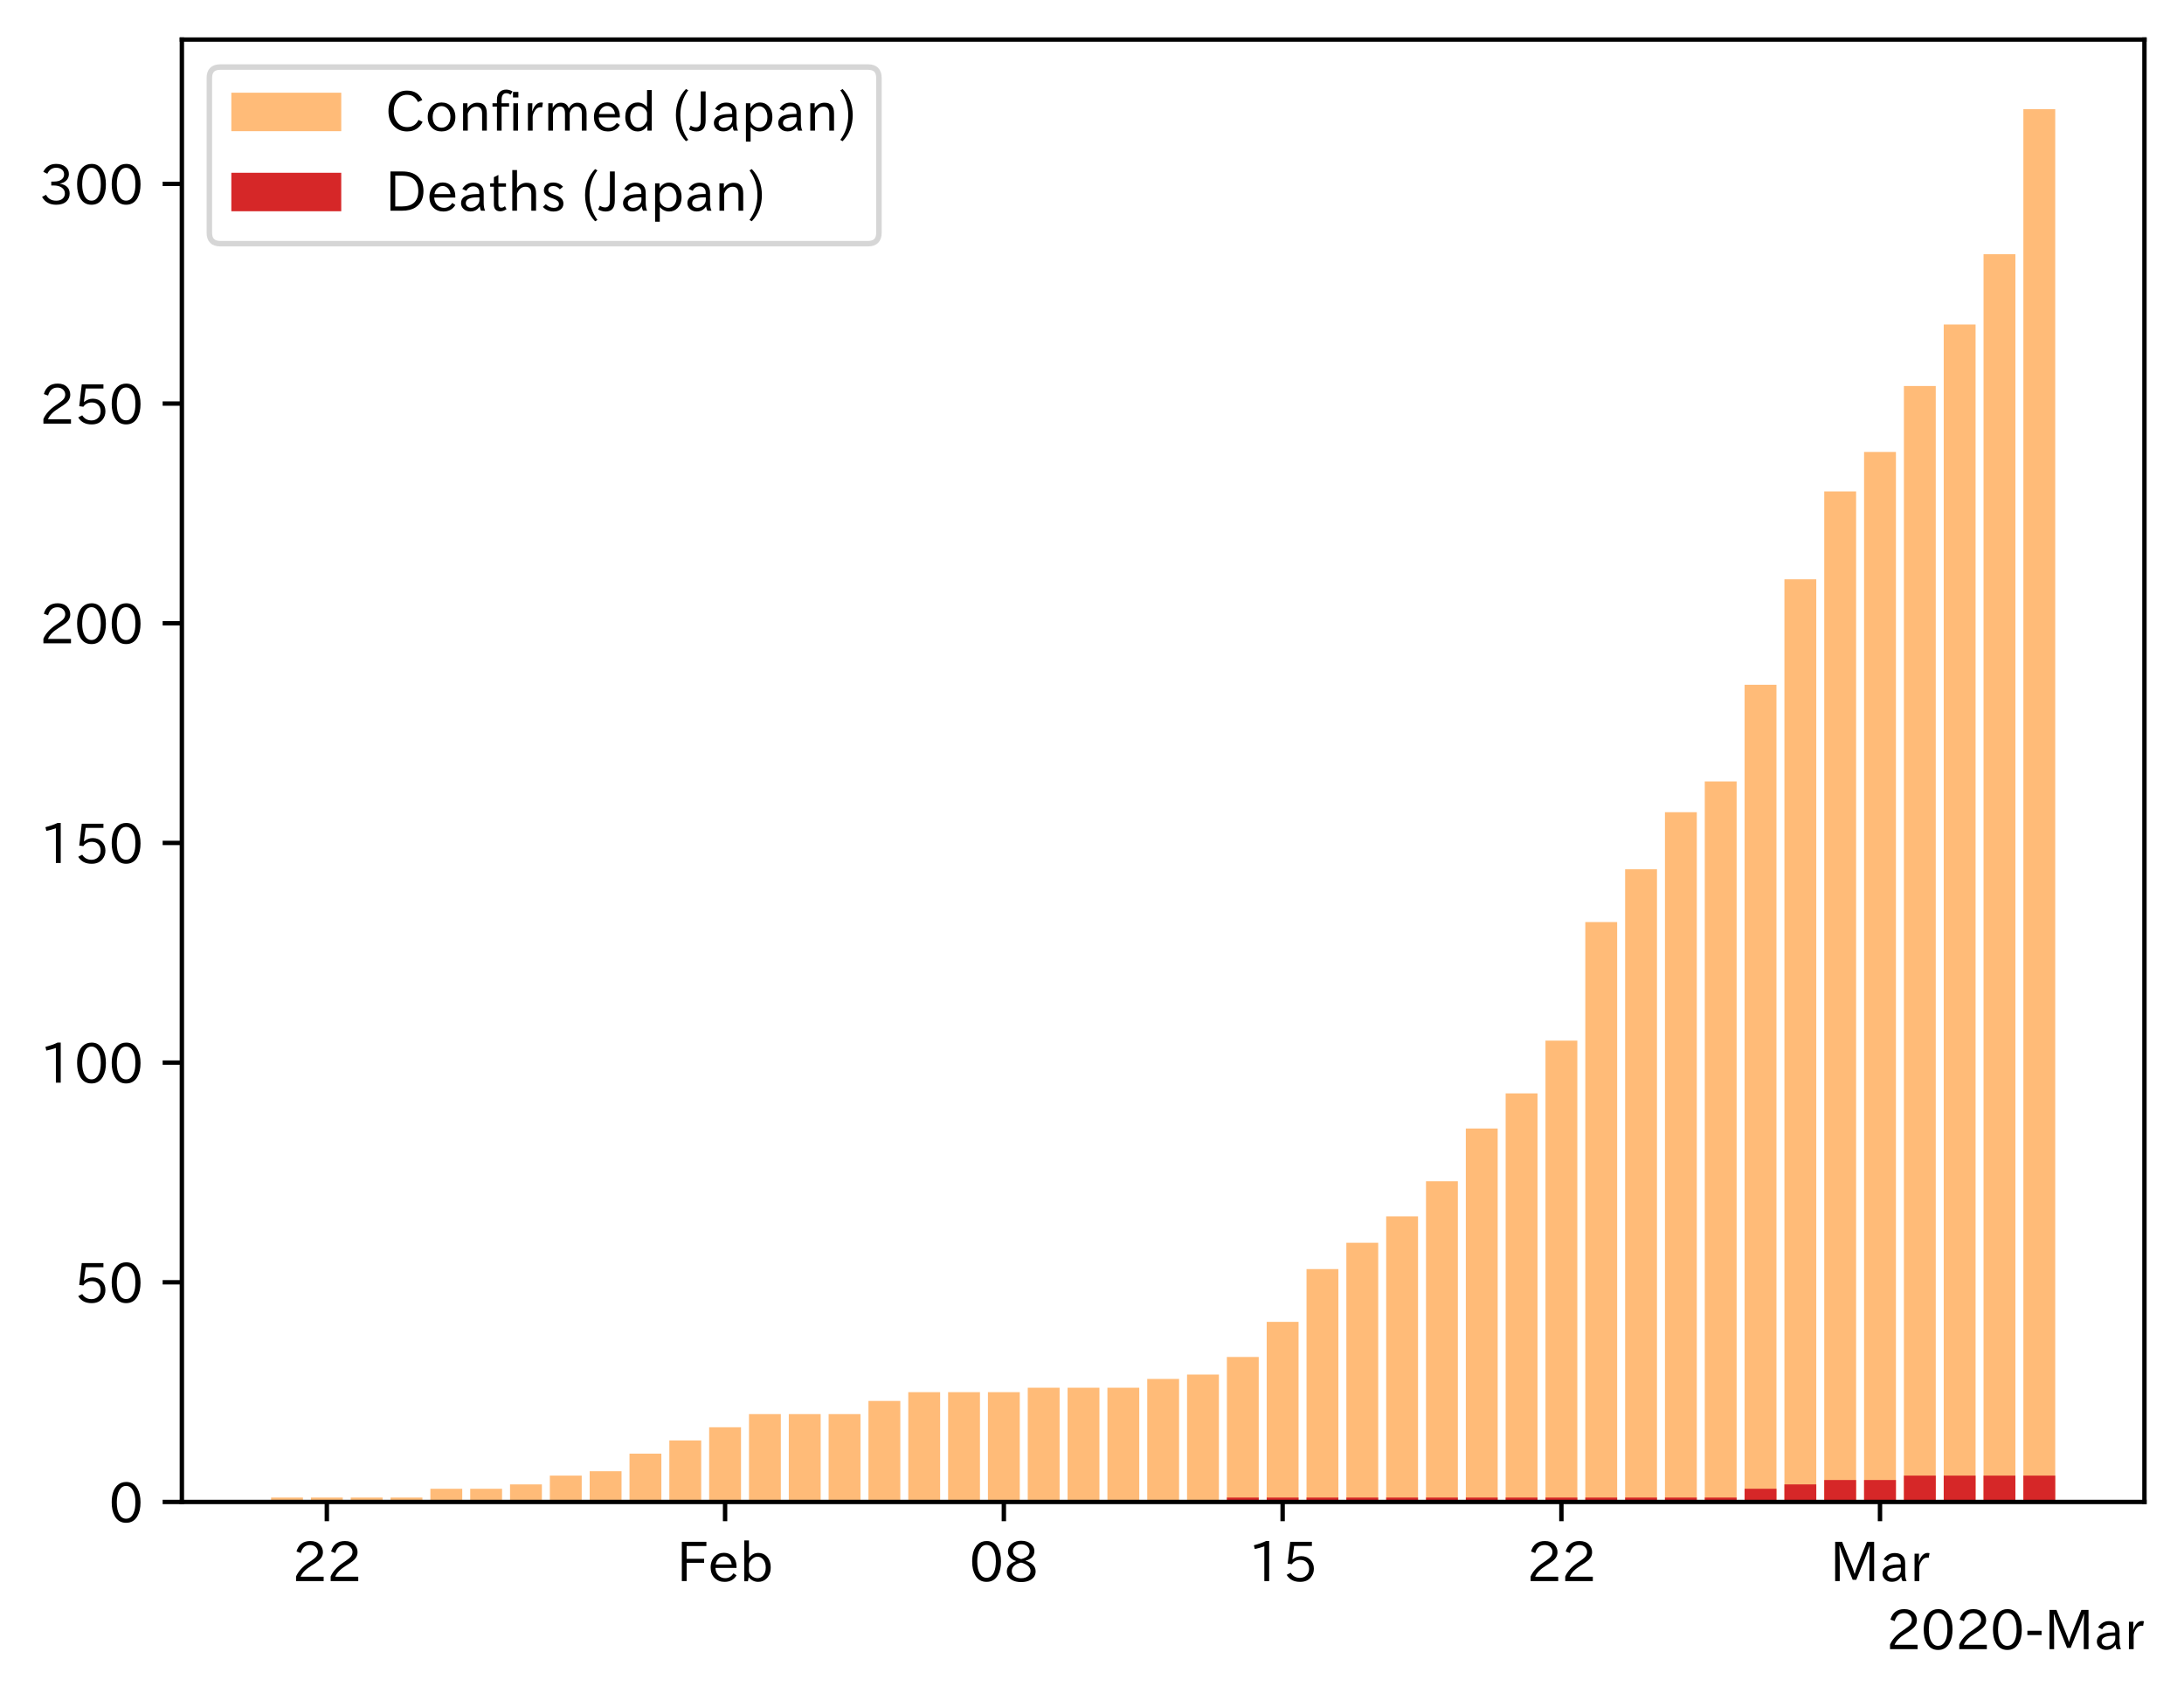 <?xml version="1.0" encoding="utf-8" standalone="no"?>
<!DOCTYPE svg PUBLIC "-//W3C//DTD SVG 1.1//EN"
  "http://www.w3.org/Graphics/SVG/1.1/DTD/svg11.dtd">
<!-- Created with matplotlib (https://matplotlib.org/) -->
<svg height="309.293pt" version="1.1" viewBox="0 0 397.415 309.293" width="397.415pt" xmlns="http://www.w3.org/2000/svg" xmlns:xlink="http://www.w3.org/1999/xlink">
 <defs>
  <style type="text/css">
*{stroke-linecap:butt;stroke-linejoin:round;}
  </style>
 </defs>
 <g id="figure_1">
  <g id="patch_1">
   <path d="M 0 309.293 
L 397.415 309.293 
L 397.415 0 
L 0 0 
z
" style="fill:#ffffff;"/>
  </g>
  <g id="axes_1">
   <g id="patch_2">
    <path d="M 33.095 273.312 
L 390.215 273.312 
L 390.215 7.2 
L 33.095 7.2 
z
" style="fill:#ffffff;"/>
   </g>
   <g id="patch_3">
    <path clip-path="url(#p819dfb10ef)" d="M 49.328 273.312 
L 55.125 273.312 
L 55.125 272.513 
L 49.328 272.513 
z
" style="fill:#ffbb78;"/>
   </g>
   <g id="patch_4">
    <path clip-path="url(#p819dfb10ef)" d="M 56.575 273.312 
L 62.372 273.312 
L 62.372 272.513 
L 56.575 272.513 
z
" style="fill:#ffbb78;"/>
   </g>
   <g id="patch_5">
    <path clip-path="url(#p819dfb10ef)" d="M 63.822 273.312 
L 69.619 273.312 
L 69.619 272.513 
L 63.822 272.513 
z
" style="fill:#ffbb78;"/>
   </g>
   <g id="patch_6">
    <path clip-path="url(#p819dfb10ef)" d="M 71.068 273.312 
L 76.866 273.312 
L 76.866 272.513 
L 71.068 272.513 
z
" style="fill:#ffbb78;"/>
   </g>
   <g id="patch_7">
    <path clip-path="url(#p819dfb10ef)" d="M 78.315 273.312 
L 84.112 273.312 
L 84.112 270.914 
L 78.315 270.914 
z
" style="fill:#ffbb78;"/>
   </g>
   <g id="patch_8">
    <path clip-path="url(#p819dfb10ef)" d="M 85.562 273.312 
L 91.359 273.312 
L 91.359 270.914 
L 85.562 270.914 
z
" style="fill:#ffbb78;"/>
   </g>
   <g id="patch_9">
    <path clip-path="url(#p819dfb10ef)" d="M 92.809 273.312 
L 98.606 273.312 
L 98.606 270.114 
L 92.809 270.114 
z
" style="fill:#ffbb78;"/>
   </g>
   <g id="patch_10">
    <path clip-path="url(#p819dfb10ef)" d="M 100.055 273.312 
L 105.853 273.312 
L 105.853 268.515 
L 100.055 268.515 
z
" style="fill:#ffbb78;"/>
   </g>
   <g id="patch_11">
    <path clip-path="url(#p819dfb10ef)" d="M 107.302 273.312 
L 113.099 273.312 
L 113.099 267.716 
L 107.302 267.716 
z
" style="fill:#ffbb78;"/>
   </g>
   <g id="patch_12">
    <path clip-path="url(#p819dfb10ef)" d="M 114.549 273.312 
L 120.346 273.312 
L 120.346 264.518 
L 114.549 264.518 
z
" style="fill:#ffbb78;"/>
   </g>
   <g id="patch_13">
    <path clip-path="url(#p819dfb10ef)" d="M 121.796 273.312 
L 127.593 273.312 
L 127.593 262.119 
L 121.796 262.119 
z
" style="fill:#ffbb78;"/>
   </g>
   <g id="patch_14">
    <path clip-path="url(#p819dfb10ef)" d="M 129.042 273.312 
L 134.84 273.312 
L 134.84 259.721 
L 129.042 259.721 
z
" style="fill:#ffbb78;"/>
   </g>
   <g id="patch_15">
    <path clip-path="url(#p819dfb10ef)" d="M 136.289 273.312 
L 142.086 273.312 
L 142.086 257.322 
L 136.289 257.322 
z
" style="fill:#ffbb78;"/>
   </g>
   <g id="patch_16">
    <path clip-path="url(#p819dfb10ef)" d="M 143.536 273.312 
L 149.333 273.312 
L 149.333 257.322 
L 143.536 257.322 
z
" style="fill:#ffbb78;"/>
   </g>
   <g id="patch_17">
    <path clip-path="url(#p819dfb10ef)" d="M 150.783 273.312 
L 156.58 273.312 
L 156.58 257.322 
L 150.783 257.322 
z
" style="fill:#ffbb78;"/>
   </g>
   <g id="patch_18">
    <path clip-path="url(#p819dfb10ef)" d="M 158.029 273.312 
L 163.827 273.312 
L 163.827 254.924 
L 158.029 254.924 
z
" style="fill:#ffbb78;"/>
   </g>
   <g id="patch_19">
    <path clip-path="url(#p819dfb10ef)" d="M 165.276 273.312 
L 171.073 273.312 
L 171.073 253.325 
L 165.276 253.325 
z
" style="fill:#ffbb78;"/>
   </g>
   <g id="patch_20">
    <path clip-path="url(#p819dfb10ef)" d="M 172.523 273.312 
L 178.32 273.312 
L 178.32 253.325 
L 172.523 253.325 
z
" style="fill:#ffbb78;"/>
   </g>
   <g id="patch_21">
    <path clip-path="url(#p819dfb10ef)" d="M 179.77 273.312 
L 185.567 273.312 
L 185.567 253.325 
L 179.77 253.325 
z
" style="fill:#ffbb78;"/>
   </g>
   <g id="patch_22">
    <path clip-path="url(#p819dfb10ef)" d="M 187.016 273.312 
L 192.814 273.312 
L 192.814 252.525 
L 187.016 252.525 
z
" style="fill:#ffbb78;"/>
   </g>
   <g id="patch_23">
    <path clip-path="url(#p819dfb10ef)" d="M 194.263 273.312 
L 200.061 273.312 
L 200.061 252.525 
L 194.263 252.525 
z
" style="fill:#ffbb78;"/>
   </g>
   <g id="patch_24">
    <path clip-path="url(#p819dfb10ef)" d="M 201.51 273.312 
L 207.307 273.312 
L 207.307 252.525 
L 201.51 252.525 
z
" style="fill:#ffbb78;"/>
   </g>
   <g id="patch_25">
    <path clip-path="url(#p819dfb10ef)" d="M 208.757 273.312 
L 214.554 273.312 
L 214.554 250.926 
L 208.757 250.926 
z
" style="fill:#ffbb78;"/>
   </g>
   <g id="patch_26">
    <path clip-path="url(#p819dfb10ef)" d="M 216.003 273.312 
L 221.801 273.312 
L 221.801 250.127 
L 216.003 250.127 
z
" style="fill:#ffbb78;"/>
   </g>
   <g id="patch_27">
    <path clip-path="url(#p819dfb10ef)" d="M 223.25 273.312 
L 229.048 273.312 
L 229.048 246.929 
L 223.25 246.929 
z
" style="fill:#ffbb78;"/>
   </g>
   <g id="patch_28">
    <path clip-path="url(#p819dfb10ef)" d="M 230.497 273.312 
L 236.294 273.312 
L 236.294 240.533 
L 230.497 240.533 
z
" style="fill:#ffbb78;"/>
   </g>
   <g id="patch_29">
    <path clip-path="url(#p819dfb10ef)" d="M 237.744 273.312 
L 243.541 273.312 
L 243.541 230.939 
L 237.744 230.939 
z
" style="fill:#ffbb78;"/>
   </g>
   <g id="patch_30">
    <path clip-path="url(#p819dfb10ef)" d="M 244.99 273.312 
L 250.788 273.312 
L 250.788 226.142 
L 244.99 226.142 
z
" style="fill:#ffbb78;"/>
   </g>
   <g id="patch_31">
    <path clip-path="url(#p819dfb10ef)" d="M 252.237 273.312 
L 258.035 273.312 
L 258.035 221.345 
L 252.237 221.345 
z
" style="fill:#ffbb78;"/>
   </g>
   <g id="patch_32">
    <path clip-path="url(#p819dfb10ef)" d="M 259.484 273.312 
L 265.281 273.312 
L 265.281 214.949 
L 259.484 214.949 
z
" style="fill:#ffbb78;"/>
   </g>
   <g id="patch_33">
    <path clip-path="url(#p819dfb10ef)" d="M 266.731 273.312 
L 272.528 273.312 
L 272.528 205.355 
L 266.731 205.355 
z
" style="fill:#ffbb78;"/>
   </g>
   <g id="patch_34">
    <path clip-path="url(#p819dfb10ef)" d="M 273.977 273.312 
L 279.775 273.312 
L 279.775 198.959 
L 273.977 198.959 
z
" style="fill:#ffbb78;"/>
   </g>
   <g id="patch_35">
    <path clip-path="url(#p819dfb10ef)" d="M 281.224 273.312 
L 287.022 273.312 
L 287.022 189.365 
L 281.224 189.365 
z
" style="fill:#ffbb78;"/>
   </g>
   <g id="patch_36">
    <path clip-path="url(#p819dfb10ef)" d="M 288.471 273.312 
L 294.268 273.312 
L 294.268 167.779 
L 288.471 167.779 
z
" style="fill:#ffbb78;"/>
   </g>
   <g id="patch_37">
    <path clip-path="url(#p819dfb10ef)" d="M 295.718 273.312 
L 301.515 273.312 
L 301.515 158.185 
L 295.718 158.185 
z
" style="fill:#ffbb78;"/>
   </g>
   <g id="patch_38">
    <path clip-path="url(#p819dfb10ef)" d="M 302.964 273.312 
L 308.762 273.312 
L 308.762 147.791 
L 302.964 147.791 
z
" style="fill:#ffbb78;"/>
   </g>
   <g id="patch_39">
    <path clip-path="url(#p819dfb10ef)" d="M 310.211 273.312 
L 316.009 273.312 
L 316.009 142.195 
L 310.211 142.195 
z
" style="fill:#ffbb78;"/>
   </g>
   <g id="patch_40">
    <path clip-path="url(#p819dfb10ef)" d="M 317.458 273.312 
L 323.255 273.312 
L 323.255 124.606 
L 317.458 124.606 
z
" style="fill:#ffbb78;"/>
   </g>
   <g id="patch_41">
    <path clip-path="url(#p819dfb10ef)" d="M 324.705 273.312 
L 330.502 273.312 
L 330.502 105.418 
L 324.705 105.418 
z
" style="fill:#ffbb78;"/>
   </g>
   <g id="patch_42">
    <path clip-path="url(#p819dfb10ef)" d="M 331.951 273.312 
L 337.749 273.312 
L 337.749 89.428 
L 331.951 89.428 
z
" style="fill:#ffbb78;"/>
   </g>
   <g id="patch_43">
    <path clip-path="url(#p819dfb10ef)" d="M 339.198 273.312 
L 344.996 273.312 
L 344.996 82.233 
L 339.198 82.233 
z
" style="fill:#ffbb78;"/>
   </g>
   <g id="patch_44">
    <path clip-path="url(#p819dfb10ef)" d="M 346.445 273.312 
L 352.242 273.312 
L 352.242 70.24 
L 346.445 70.24 
z
" style="fill:#ffbb78;"/>
   </g>
   <g id="patch_45">
    <path clip-path="url(#p819dfb10ef)" d="M 353.692 273.312 
L 359.489 273.312 
L 359.489 59.047 
L 353.692 59.047 
z
" style="fill:#ffbb78;"/>
   </g>
   <g id="patch_46">
    <path clip-path="url(#p819dfb10ef)" d="M 360.938 273.312 
L 366.736 273.312 
L 366.736 46.255 
L 360.938 46.255 
z
" style="fill:#ffbb78;"/>
   </g>
   <g id="patch_47">
    <path clip-path="url(#p819dfb10ef)" d="M 368.185 273.312 
L 373.983 273.312 
L 373.983 19.872 
L 368.185 19.872 
z
" style="fill:#ffbb78;"/>
   </g>
   <g id="patch_48">
    <path clip-path="url(#p819dfb10ef)" d="M 49.328 273.312 
L 55.125 273.312 
L 55.125 273.312 
L 49.328 273.312 
z
" style="fill:#d62728;"/>
   </g>
   <g id="patch_49">
    <path clip-path="url(#p819dfb10ef)" d="M 56.575 273.312 
L 62.372 273.312 
L 62.372 273.312 
L 56.575 273.312 
z
" style="fill:#d62728;"/>
   </g>
   <g id="patch_50">
    <path clip-path="url(#p819dfb10ef)" d="M 63.822 273.312 
L 69.619 273.312 
L 69.619 273.312 
L 63.822 273.312 
z
" style="fill:#d62728;"/>
   </g>
   <g id="patch_51">
    <path clip-path="url(#p819dfb10ef)" d="M 71.068 273.312 
L 76.866 273.312 
L 76.866 273.312 
L 71.068 273.312 
z
" style="fill:#d62728;"/>
   </g>
   <g id="patch_52">
    <path clip-path="url(#p819dfb10ef)" d="M 78.315 273.312 
L 84.112 273.312 
L 84.112 273.312 
L 78.315 273.312 
z
" style="fill:#d62728;"/>
   </g>
   <g id="patch_53">
    <path clip-path="url(#p819dfb10ef)" d="M 85.562 273.312 
L 91.359 273.312 
L 91.359 273.312 
L 85.562 273.312 
z
" style="fill:#d62728;"/>
   </g>
   <g id="patch_54">
    <path clip-path="url(#p819dfb10ef)" d="M 92.809 273.312 
L 98.606 273.312 
L 98.606 273.312 
L 92.809 273.312 
z
" style="fill:#d62728;"/>
   </g>
   <g id="patch_55">
    <path clip-path="url(#p819dfb10ef)" d="M 100.055 273.312 
L 105.853 273.312 
L 105.853 273.312 
L 100.055 273.312 
z
" style="fill:#d62728;"/>
   </g>
   <g id="patch_56">
    <path clip-path="url(#p819dfb10ef)" d="M 107.302 273.312 
L 113.099 273.312 
L 113.099 273.312 
L 107.302 273.312 
z
" style="fill:#d62728;"/>
   </g>
   <g id="patch_57">
    <path clip-path="url(#p819dfb10ef)" d="M 114.549 273.312 
L 120.346 273.312 
L 120.346 273.312 
L 114.549 273.312 
z
" style="fill:#d62728;"/>
   </g>
   <g id="patch_58">
    <path clip-path="url(#p819dfb10ef)" d="M 121.796 273.312 
L 127.593 273.312 
L 127.593 273.312 
L 121.796 273.312 
z
" style="fill:#d62728;"/>
   </g>
   <g id="patch_59">
    <path clip-path="url(#p819dfb10ef)" d="M 129.042 273.312 
L 134.84 273.312 
L 134.84 273.312 
L 129.042 273.312 
z
" style="fill:#d62728;"/>
   </g>
   <g id="patch_60">
    <path clip-path="url(#p819dfb10ef)" d="M 136.289 273.312 
L 142.086 273.312 
L 142.086 273.312 
L 136.289 273.312 
z
" style="fill:#d62728;"/>
   </g>
   <g id="patch_61">
    <path clip-path="url(#p819dfb10ef)" d="M 143.536 273.312 
L 149.333 273.312 
L 149.333 273.312 
L 143.536 273.312 
z
" style="fill:#d62728;"/>
   </g>
   <g id="patch_62">
    <path clip-path="url(#p819dfb10ef)" d="M 150.783 273.312 
L 156.58 273.312 
L 156.58 273.312 
L 150.783 273.312 
z
" style="fill:#d62728;"/>
   </g>
   <g id="patch_63">
    <path clip-path="url(#p819dfb10ef)" d="M 158.029 273.312 
L 163.827 273.312 
L 163.827 273.312 
L 158.029 273.312 
z
" style="fill:#d62728;"/>
   </g>
   <g id="patch_64">
    <path clip-path="url(#p819dfb10ef)" d="M 165.276 273.312 
L 171.073 273.312 
L 171.073 273.312 
L 165.276 273.312 
z
" style="fill:#d62728;"/>
   </g>
   <g id="patch_65">
    <path clip-path="url(#p819dfb10ef)" d="M 172.523 273.312 
L 178.32 273.312 
L 178.32 273.312 
L 172.523 273.312 
z
" style="fill:#d62728;"/>
   </g>
   <g id="patch_66">
    <path clip-path="url(#p819dfb10ef)" d="M 179.77 273.312 
L 185.567 273.312 
L 185.567 273.312 
L 179.77 273.312 
z
" style="fill:#d62728;"/>
   </g>
   <g id="patch_67">
    <path clip-path="url(#p819dfb10ef)" d="M 187.016 273.312 
L 192.814 273.312 
L 192.814 273.312 
L 187.016 273.312 
z
" style="fill:#d62728;"/>
   </g>
   <g id="patch_68">
    <path clip-path="url(#p819dfb10ef)" d="M 194.263 273.312 
L 200.061 273.312 
L 200.061 273.312 
L 194.263 273.312 
z
" style="fill:#d62728;"/>
   </g>
   <g id="patch_69">
    <path clip-path="url(#p819dfb10ef)" d="M 201.51 273.312 
L 207.307 273.312 
L 207.307 273.312 
L 201.51 273.312 
z
" style="fill:#d62728;"/>
   </g>
   <g id="patch_70">
    <path clip-path="url(#p819dfb10ef)" d="M 208.757 273.312 
L 214.554 273.312 
L 214.554 273.312 
L 208.757 273.312 
z
" style="fill:#d62728;"/>
   </g>
   <g id="patch_71">
    <path clip-path="url(#p819dfb10ef)" d="M 216.003 273.312 
L 221.801 273.312 
L 221.801 273.312 
L 216.003 273.312 
z
" style="fill:#d62728;"/>
   </g>
   <g id="patch_72">
    <path clip-path="url(#p819dfb10ef)" d="M 223.25 273.312 
L 229.048 273.312 
L 229.048 272.513 
L 223.25 272.513 
z
" style="fill:#d62728;"/>
   </g>
   <g id="patch_73">
    <path clip-path="url(#p819dfb10ef)" d="M 230.497 273.312 
L 236.294 273.312 
L 236.294 272.513 
L 230.497 272.513 
z
" style="fill:#d62728;"/>
   </g>
   <g id="patch_74">
    <path clip-path="url(#p819dfb10ef)" d="M 237.744 273.312 
L 243.541 273.312 
L 243.541 272.513 
L 237.744 272.513 
z
" style="fill:#d62728;"/>
   </g>
   <g id="patch_75">
    <path clip-path="url(#p819dfb10ef)" d="M 244.99 273.312 
L 250.788 273.312 
L 250.788 272.513 
L 244.99 272.513 
z
" style="fill:#d62728;"/>
   </g>
   <g id="patch_76">
    <path clip-path="url(#p819dfb10ef)" d="M 252.237 273.312 
L 258.035 273.312 
L 258.035 272.513 
L 252.237 272.513 
z
" style="fill:#d62728;"/>
   </g>
   <g id="patch_77">
    <path clip-path="url(#p819dfb10ef)" d="M 259.484 273.312 
L 265.281 273.312 
L 265.281 272.513 
L 259.484 272.513 
z
" style="fill:#d62728;"/>
   </g>
   <g id="patch_78">
    <path clip-path="url(#p819dfb10ef)" d="M 266.731 273.312 
L 272.528 273.312 
L 272.528 272.513 
L 266.731 272.513 
z
" style="fill:#d62728;"/>
   </g>
   <g id="patch_79">
    <path clip-path="url(#p819dfb10ef)" d="M 273.977 273.312 
L 279.775 273.312 
L 279.775 272.513 
L 273.977 272.513 
z
" style="fill:#d62728;"/>
   </g>
   <g id="patch_80">
    <path clip-path="url(#p819dfb10ef)" d="M 281.224 273.312 
L 287.022 273.312 
L 287.022 272.513 
L 281.224 272.513 
z
" style="fill:#d62728;"/>
   </g>
   <g id="patch_81">
    <path clip-path="url(#p819dfb10ef)" d="M 288.471 273.312 
L 294.268 273.312 
L 294.268 272.513 
L 288.471 272.513 
z
" style="fill:#d62728;"/>
   </g>
   <g id="patch_82">
    <path clip-path="url(#p819dfb10ef)" d="M 295.718 273.312 
L 301.515 273.312 
L 301.515 272.513 
L 295.718 272.513 
z
" style="fill:#d62728;"/>
   </g>
   <g id="patch_83">
    <path clip-path="url(#p819dfb10ef)" d="M 302.964 273.312 
L 308.762 273.312 
L 308.762 272.513 
L 302.964 272.513 
z
" style="fill:#d62728;"/>
   </g>
   <g id="patch_84">
    <path clip-path="url(#p819dfb10ef)" d="M 310.211 273.312 
L 316.009 273.312 
L 316.009 272.513 
L 310.211 272.513 
z
" style="fill:#d62728;"/>
   </g>
   <g id="patch_85">
    <path clip-path="url(#p819dfb10ef)" d="M 317.458 273.312 
L 323.255 273.312 
L 323.255 270.914 
L 317.458 270.914 
z
" style="fill:#d62728;"/>
   </g>
   <g id="patch_86">
    <path clip-path="url(#p819dfb10ef)" d="M 324.705 273.312 
L 330.502 273.312 
L 330.502 270.114 
L 324.705 270.114 
z
" style="fill:#d62728;"/>
   </g>
   <g id="patch_87">
    <path clip-path="url(#p819dfb10ef)" d="M 331.951 273.312 
L 337.749 273.312 
L 337.749 269.315 
L 331.951 269.315 
z
" style="fill:#d62728;"/>
   </g>
   <g id="patch_88">
    <path clip-path="url(#p819dfb10ef)" d="M 339.198 273.312 
L 344.996 273.312 
L 344.996 269.315 
L 339.198 269.315 
z
" style="fill:#d62728;"/>
   </g>
   <g id="patch_89">
    <path clip-path="url(#p819dfb10ef)" d="M 346.445 273.312 
L 352.242 273.312 
L 352.242 268.515 
L 346.445 268.515 
z
" style="fill:#d62728;"/>
   </g>
   <g id="patch_90">
    <path clip-path="url(#p819dfb10ef)" d="M 353.692 273.312 
L 359.489 273.312 
L 359.489 268.515 
L 353.692 268.515 
z
" style="fill:#d62728;"/>
   </g>
   <g id="patch_91">
    <path clip-path="url(#p819dfb10ef)" d="M 360.938 273.312 
L 366.736 273.312 
L 366.736 268.515 
L 360.938 268.515 
z
" style="fill:#d62728;"/>
   </g>
   <g id="patch_92">
    <path clip-path="url(#p819dfb10ef)" d="M 368.185 273.312 
L 373.983 273.312 
L 373.983 268.515 
L 368.185 268.515 
z
" style="fill:#d62728;"/>
   </g>
   <g id="matplotlib.axis_1">
    <g id="xtick_1">
     <g id="line2d_1">
      <defs>
       <path d="M 0 0 
L 0 3.5 
" id="m7098a7b5aa" style="stroke:#000000;stroke-width:0.8;"/>
      </defs>
      <g>
       <use style="stroke:#000000;stroke-width:0.8;" x="59.473" xlink:href="#m7098a7b5aa" y="273.312"/>
      </g>
     </g>
     <g id="text_1">
      <!-- 22 -->
      <defs>
       <path d="M 57.172 0.984 
L 6.984 0.984 
L 6.984 9.281 
Q 12.891 23.047 29.594 34.422 
L 32.375 36.281 
Q 40.922 42.141 43.609 45.406 
Q 46.688 49.266 46.688 53.812 
Q 46.688 58.938 43.062 62.547 
Q 39.062 66.547 32.562 66.547 
Q 19.531 66.547 15.484 52 
L 7.766 54.781 
Q 13.328 73.828 33.062 73.828 
Q 43.844 73.828 50.25 67.438 
Q 55.859 61.672 55.859 53.516 
Q 55.859 47.469 52.25 42.531 
Q 48.922 37.75 36.969 30.281 
L 34.859 29 
Q 19.625 19.578 15.281 8.891 
L 57.172 8.891 
z
" id="IPAexGothic-50"/>
      </defs>
      <g transform="translate(53.175 287.803)scale(0.1 -0.1)">
       <use xlink:href="#IPAexGothic-50"/>
       <use x="62.988" xlink:href="#IPAexGothic-50"/>
      </g>
     </g>
    </g>
    <g id="xtick_2">
     <g id="line2d_2">
      <g>
       <use style="stroke:#000000;stroke-width:0.8;" x="131.941" xlink:href="#m7098a7b5aa" y="273.312"/>
      </g>
     </g>
     <g id="text_2">
      <!-- Feb -->
      <defs>
       <path d="M 54.203 64.703 
L 18.312 64.703 
L 18.312 41.5 
L 50.094 41.5 
L 50.094 34.188 
L 18.312 34.188 
L 18.312 0.984 
L 9.516 0.984 
L 9.516 72.406 
L 54.203 72.406 
z
" id="IPAexGothic-70"/>
       <path d="M 13.484 24.906 
Q 13.922 16.266 18.891 11.281 
Q 23.969 6.203 31.203 6.203 
Q 40.719 6.203 46.297 15.094 
L 51.906 11.375 
Q 44.828 -0.484 30.172 -0.484 
Q 19.094 -0.484 11.969 6.594 
Q 4.781 13.812 4.781 25.641 
Q 4.781 38.188 12.312 45.703 
Q 19 52.391 29 52.391 
Q 38.422 52.391 44.781 46.188 
Q 51.906 38.969 51.906 26.906 
L 51.906 24.906 
z
M 43.062 31.203 
Q 42.328 37.984 38.281 41.891 
Q 34.281 45.906 28.812 45.906 
Q 22.469 45.906 17.969 40.484 
Q 14.891 36.812 13.969 31.203 
z
" id="IPAexGothic-101"/>
       <path d="M 17.578 42.672 
Q 24.219 52.203 34.672 52.203 
Q 43.562 52.203 49.859 45.906 
Q 57.172 38.578 57.172 25.688 
Q 57.172 13.094 49.859 5.812 
Q 43.562 -0.484 34.469 -0.484 
Q 24.359 -0.484 17 8.062 
L 15.766 0.688 
L 9.078 0.688 
L 9.078 74.906 
L 17.578 74.906 
z
M 17.578 31.203 
L 17.578 19.578 
Q 17.578 13.875 23.875 9.375 
Q 28.172 6.297 33.109 6.297 
Q 38.875 6.297 42.875 10.297 
Q 48.188 15.766 48.188 25.484 
Q 48.188 34.281 43.797 39.891 
Q 39.453 45.312 33.203 45.312 
Q 27.484 45.312 22.469 40.281 
Q 17.578 35.406 17.578 31.203 
z
" id="IPAexGothic-98"/>
      </defs>
      <g transform="translate(123.118 287.803)scale(0.1 -0.1)">
       <use xlink:href="#IPAexGothic-70"/>
       <use x="57.178" xlink:href="#IPAexGothic-101"/>
       <use x="114.062" xlink:href="#IPAexGothic-98"/>
      </g>
     </g>
    </g>
    <g id="xtick_3">
     <g id="line2d_3">
      <g>
       <use style="stroke:#000000;stroke-width:0.8;" x="182.668" xlink:href="#m7098a7b5aa" y="273.312"/>
      </g>
     </g>
     <g id="text_3">
      <!-- 08 -->
      <defs>
       <path d="M 31.844 73.828 
Q 45.016 73.828 52.094 61.625 
Q 57.719 51.953 57.719 36.625 
Q 57.719 21.438 52.094 11.578 
Q 45.125 -0.484 31.5 -0.484 
Q 17.922 -0.484 10.938 11.578 
Q 5.328 21.438 5.328 36.719 
Q 5.328 58.016 15.625 67.719 
Q 22.172 73.828 31.844 73.828 
z
M 31.5 66.656 
Q 23.688 66.656 19.188 58.734 
Q 14.594 50.734 14.594 36.625 
Q 14.594 22.75 19.094 14.797 
Q 23.641 6.984 31.5 6.984 
Q 40.922 6.984 45.453 18.016 
Q 48.438 25.344 48.438 37.109 
Q 48.438 50.875 43.844 58.734 
Q 39.203 66.656 31.5 66.656 
z
" id="IPAexGothic-48"/>
       <path d="M 39.703 37.891 
Q 57.812 31.734 57.812 18.703 
Q 57.812 8.453 48.438 3.078 
Q 41.609 -0.875 31.5 -0.875 
Q 21.344 -0.875 14.5 3.078 
Q 5.422 8.297 5.422 18.406 
Q 5.422 31.062 22.016 37.203 
L 22.016 37.5 
Q 7.516 42.719 7.516 54.828 
Q 7.516 64.062 15.328 69.625 
Q 21.969 74.312 31.547 74.312 
Q 42.234 74.312 48.922 68.797 
Q 55.516 63.578 55.516 55.719 
Q 55.516 42.281 39.703 38.188 
z
M 31.594 41.016 
Q 46.828 44.625 46.828 55.125 
Q 46.828 61.188 41.797 64.844 
Q 37.703 67.922 31.5 67.922 
Q 25.094 67.922 20.797 64.5 
Q 16.406 60.891 16.406 55.031 
Q 16.406 49.219 21.094 45.703 
Q 23.344 43.891 26.906 42.531 
Q 31 40.875 31.594 41.016 
z
M 30.906 34.516 
Q 14.406 30.172 14.406 19 
Q 14.406 12.109 20.516 8.688 
Q 25.094 6.109 31.391 6.109 
Q 40.234 6.109 45.016 10.891 
Q 48.531 14.406 48.531 19.531 
Q 48.531 24.906 43.656 28.906 
Q 40.766 31.156 36.719 32.812 
Q 31.984 34.719 30.906 34.516 
z
" id="IPAexGothic-56"/>
      </defs>
      <g transform="translate(176.37 287.803)scale(0.1 -0.1)">
       <use xlink:href="#IPAexGothic-48"/>
       <use x="62.988" xlink:href="#IPAexGothic-56"/>
      </g>
     </g>
    </g>
    <g id="xtick_4">
     <g id="line2d_4">
      <g>
       <use style="stroke:#000000;stroke-width:0.8;" x="233.396" xlink:href="#m7098a7b5aa" y="273.312"/>
      </g>
     </g>
     <g id="text_4">
      <!-- 15 -->
      <defs>
       <path d="M 38.484 0.984 
L 29.688 0.984 
L 29.688 64.109 
Q 21.438 61.281 12.312 59.328 
L 10.688 66.109 
Q 23.734 69.391 32.906 73.922 
L 38.484 73.922 
z
" id="IPAexGothic-49"/>
       <path d="M 18.406 40.672 
Q 25.531 46.297 33.938 46.297 
Q 44 46.297 50.641 39.5 
Q 56.844 33.016 56.844 23.391 
Q 56.844 14.656 51.516 8.016 
Q 44.828 -0.484 31.734 -0.484 
Q 14.984 -0.484 7.328 12.25 
L 14.656 16.062 
Q 20.453 6.781 31.453 6.781 
Q 38.531 6.781 43.266 11.188 
Q 48.141 15.828 48.141 23.484 
Q 48.141 30.719 43.844 35.016 
Q 39.359 39.5 32.125 39.5 
Q 21.969 39.5 16.75 31.688 
L 9.234 32.672 
L 13.812 72.406 
L 53.219 72.406 
L 53.219 64.891 
L 20.953 64.891 
L 17.719 40.672 
z
" id="IPAexGothic-53"/>
      </defs>
      <g transform="translate(227.097 287.803)scale(0.1 -0.1)">
       <use xlink:href="#IPAexGothic-49"/>
       <use x="62.988" xlink:href="#IPAexGothic-53"/>
      </g>
     </g>
    </g>
    <g id="xtick_5">
     <g id="line2d_5">
      <g>
       <use style="stroke:#000000;stroke-width:0.8;" x="284.123" xlink:href="#m7098a7b5aa" y="273.312"/>
      </g>
     </g>
     <g id="text_5">
      <!-- 22 -->
      <g transform="translate(277.824 287.803)scale(0.1 -0.1)">
       <use xlink:href="#IPAexGothic-50"/>
       <use x="62.988" xlink:href="#IPAexGothic-50"/>
      </g>
     </g>
    </g>
    <g id="xtick_6">
     <g id="line2d_6">
      <g>
       <use style="stroke:#000000;stroke-width:0.8;" x="342.097" xlink:href="#m7098a7b5aa" y="273.312"/>
      </g>
     </g>
     <g id="text_6">
      <!-- Mar -->
      <defs>
       <path d="M 80.422 0.984 
L 71.828 0.984 
L 71.828 39.594 
Q 71.828 51.266 72.406 64.594 
L 72.016 64.594 
Q 68.062 53.266 63.531 41.797 
L 47.906 3.266 
L 41.406 3.266 
L 25.641 42.578 
Q 20.75 54.781 17.625 64.703 
L 17.234 64.703 
Q 17.828 48.922 17.828 39.891 
L 17.828 0.984 
L 9.516 0.984 
L 9.516 72.406 
L 22.125 72.406 
L 39.109 30.375 
Q 42.141 23 44.828 14.156 
L 45.125 14.156 
Q 47.312 22.125 50.531 30.172 
L 67.438 72.406 
L 80.422 72.406 
z
" id="IPAexGothic-77"/>
       <path d="M 49.312 0.984 
L 41.75 0.984 
Q 39.984 4.734 39.547 8.688 
L 39.203 8.688 
Q 33.547 -0.391 22.312 -0.391 
Q 14.594 -0.391 9.719 4.5 
Q 5.422 8.797 5.422 14.984 
Q 5.422 30.422 32.031 31.203 
L 38.719 31.391 
L 38.719 33.984 
Q 38.719 39.203 35.75 42.188 
Q 32.625 45.312 27.734 45.312 
Q 19.344 45.312 15.141 37.156 
L 7.719 40.578 
Q 14.656 52 27.938 52 
Q 37.109 52 42.047 46.875 
Q 46.625 42.281 46.625 33.891 
L 46.625 15.578 
Q 46.625 6.25 49.312 0.984 
z
M 38.922 25.391 
L 33.453 25.297 
Q 14.109 24.859 14.109 14.891 
Q 14.109 11.375 16.406 9.078 
Q 19.234 6.297 23.828 6.297 
Q 30.219 6.297 34.906 10.984 
Q 38.922 15.141 38.922 21 
z
" id="IPAexGothic-97"/>
       <path d="M 36.078 51.812 
L 34.578 43.266 
Q 32.906 43.609 31.594 43.609 
Q 25.828 43.609 22.078 38.188 
Q 17.391 31.344 17.391 26.172 
L 17.391 0.984 
L 8.797 0.984 
L 8.797 50.781 
L 16.891 50.781 
L 16.5 35.984 
L 16.703 35.984 
Q 22.219 52.203 32.766 52.203 
Q 34.469 52.203 36.078 51.812 
z
" id="IPAexGothic-114"/>
      </defs>
      <g transform="translate(332.987 287.803)scale(0.1 -0.1)">
       <use xlink:href="#IPAexGothic-77"/>
       <use x="90.186" xlink:href="#IPAexGothic-97"/>
       <use x="145.166" xlink:href="#IPAexGothic-114"/>
      </g>
     </g>
    </g>
    <g id="text_7">
     <!-- 2020-Mar -->
     <defs>
      <path d="M 30.766 26.609 
L 4.984 26.609 
L 4.984 34.422 
L 30.766 34.422 
z
" id="IPAexGothic-45"/>
     </defs>
     <g transform="translate(343.223 300.193)scale(0.1 -0.1)">
      <use xlink:href="#IPAexGothic-50"/>
      <use x="62.988" xlink:href="#IPAexGothic-48"/>
      <use x="125.977" xlink:href="#IPAexGothic-50"/>
      <use x="188.965" xlink:href="#IPAexGothic-48"/>
      <use x="251.953" xlink:href="#IPAexGothic-45"/>
      <use x="287.744" xlink:href="#IPAexGothic-77"/>
      <use x="377.93" xlink:href="#IPAexGothic-97"/>
      <use x="432.91" xlink:href="#IPAexGothic-114"/>
     </g>
    </g>
   </g>
   <g id="matplotlib.axis_2">
    <g id="ytick_1">
     <g id="line2d_7">
      <defs>
       <path d="M 0 0 
L -3.5 0 
" id="mc317f3c5d4" style="stroke:#000000;stroke-width:0.8;"/>
      </defs>
      <g>
       <use style="stroke:#000000;stroke-width:0.8;" x="33.095" xlink:href="#mc317f3c5d4" y="273.312"/>
      </g>
     </g>
     <g id="text_8">
      <!-- 0 -->
      <g transform="translate(19.797 277.057)scale(0.1 -0.1)">
       <use xlink:href="#IPAexGothic-48"/>
      </g>
     </g>
    </g>
    <g id="ytick_2">
     <g id="line2d_8">
      <g>
       <use style="stroke:#000000;stroke-width:0.8;" x="33.095" xlink:href="#mc317f3c5d4" y="233.337"/>
      </g>
     </g>
     <g id="text_9">
      <!-- 50 -->
      <g transform="translate(13.498 237.083)scale(0.1 -0.1)">
       <use xlink:href="#IPAexGothic-53"/>
       <use x="62.988" xlink:href="#IPAexGothic-48"/>
      </g>
     </g>
    </g>
    <g id="ytick_3">
     <g id="line2d_9">
      <g>
       <use style="stroke:#000000;stroke-width:0.8;" x="33.095" xlink:href="#mc317f3c5d4" y="193.362"/>
      </g>
     </g>
     <g id="text_10">
      <!-- 100 -->
      <g transform="translate(7.2 197.108)scale(0.1 -0.1)">
       <use xlink:href="#IPAexGothic-49"/>
       <use x="62.988" xlink:href="#IPAexGothic-48"/>
       <use x="125.977" xlink:href="#IPAexGothic-48"/>
      </g>
     </g>
    </g>
    <g id="ytick_4">
     <g id="line2d_10">
      <g>
       <use style="stroke:#000000;stroke-width:0.8;" x="33.095" xlink:href="#mc317f3c5d4" y="153.388"/>
      </g>
     </g>
     <g id="text_11">
      <!-- 150 -->
      <g transform="translate(7.2 157.133)scale(0.1 -0.1)">
       <use xlink:href="#IPAexGothic-49"/>
       <use x="62.988" xlink:href="#IPAexGothic-53"/>
       <use x="125.977" xlink:href="#IPAexGothic-48"/>
      </g>
     </g>
    </g>
    <g id="ytick_5">
     <g id="line2d_11">
      <g>
       <use style="stroke:#000000;stroke-width:0.8;" x="33.095" xlink:href="#mc317f3c5d4" y="113.413"/>
      </g>
     </g>
     <g id="text_12">
      <!-- 200 -->
      <g transform="translate(7.2 117.158)scale(0.1 -0.1)">
       <use xlink:href="#IPAexGothic-50"/>
       <use x="62.988" xlink:href="#IPAexGothic-48"/>
       <use x="125.977" xlink:href="#IPAexGothic-48"/>
      </g>
     </g>
    </g>
    <g id="ytick_6">
     <g id="line2d_12">
      <g>
       <use style="stroke:#000000;stroke-width:0.8;" x="33.095" xlink:href="#mc317f3c5d4" y="73.438"/>
      </g>
     </g>
     <g id="text_13">
      <!-- 250 -->
      <g transform="translate(7.2 77.183)scale(0.1 -0.1)">
       <use xlink:href="#IPAexGothic-50"/>
       <use x="62.988" xlink:href="#IPAexGothic-53"/>
       <use x="125.977" xlink:href="#IPAexGothic-48"/>
      </g>
     </g>
    </g>
    <g id="ytick_7">
     <g id="line2d_13">
      <g>
       <use style="stroke:#000000;stroke-width:0.8;" x="33.095" xlink:href="#mc317f3c5d4" y="33.463"/>
      </g>
     </g>
     <g id="text_14">
      <!-- 300 -->
      <defs>
       <path d="M 37.203 37.797 
Q 54.781 34.625 54.781 19.969 
Q 54.781 11.188 48.875 5.562 
Q 42.328 -0.484 30.375 -0.484 
Q 12.453 -0.484 4.5 13.766 
L 11.812 17.672 
Q 17.328 6.891 30.281 6.891 
Q 37.891 6.891 42.094 10.797 
Q 46.094 14.5 46.094 20.172 
Q 46.094 26.859 40.094 30.906 
Q 34.625 34.578 25.688 34.578 
L 21.297 34.578 
L 21.297 41.703 
L 25.875 41.703 
Q 34.859 41.703 39.594 45.125 
Q 44.672 48.734 44.672 54.828 
Q 44.672 61.469 38.969 64.656 
Q 35.297 66.844 30.172 66.844 
Q 19.344 66.844 14.109 55.906 
L 6.781 59.422 
Q 14.016 73.828 30.281 73.828 
Q 40.578 73.828 46.969 68.656 
Q 53.375 63.578 53.375 55.219 
Q 53.375 47.312 47.172 42.281 
Q 43.172 39.062 37.203 38.188 
z
" id="IPAexGothic-51"/>
      </defs>
      <g transform="translate(7.2 37.209)scale(0.1 -0.1)">
       <use xlink:href="#IPAexGothic-51"/>
       <use x="62.988" xlink:href="#IPAexGothic-48"/>
       <use x="125.977" xlink:href="#IPAexGothic-48"/>
      </g>
     </g>
    </g>
   </g>
   <g id="patch_93">
    <path d="M 33.095 273.312 
L 33.095 7.2 
" style="fill:none;stroke:#000000;stroke-linecap:square;stroke-linejoin:miter;stroke-width:0.8;"/>
   </g>
   <g id="patch_94">
    <path d="M 390.215 273.312 
L 390.215 7.2 
" style="fill:none;stroke:#000000;stroke-linecap:square;stroke-linejoin:miter;stroke-width:0.8;"/>
   </g>
   <g id="patch_95">
    <path d="M 33.095 273.312 
L 390.215 273.312 
" style="fill:none;stroke:#000000;stroke-linecap:square;stroke-linejoin:miter;stroke-width:0.8;"/>
   </g>
   <g id="patch_96">
    <path d="M 33.095 7.2 
L 390.215 7.2 
" style="fill:none;stroke:#000000;stroke-linecap:square;stroke-linejoin:miter;stroke-width:0.8;"/>
   </g>
   <g id="legend_1">
    <g id="patch_97">
     <path d="M 40.095 44.341 
L 157.938 44.341 
Q 159.938 44.341 159.938 42.341 
L 159.938 14.2 
Q 159.938 12.2 157.938 12.2 
L 40.095 12.2 
Q 38.095 12.2 38.095 14.2 
L 38.095 42.341 
Q 38.095 44.341 40.095 44.341 
z
" style="fill:#ffffff;opacity:0.8;stroke:#cccccc;stroke-linejoin:miter;"/>
    </g>
    <g id="patch_98">
     <path d="M 42.095 23.87 
L 62.095 23.87 
L 62.095 16.87 
L 42.095 16.87 
z
" style="fill:#ffbb78;"/>
    </g>
    <g id="text_15">
     <!-- Confirmed (Japan) -->
     <defs>
      <path d="M 68.016 17 
Q 65.328 10.844 60.297 6.688 
Q 51.766 -0.484 39.984 -0.484 
Q 24.812 -0.484 14.984 10.203 
Q 5.906 20.219 5.906 36.422 
Q 5.906 53.219 15.828 63.719 
Q 25.297 73.828 39.594 73.828 
Q 59.578 73.828 67.531 56.688 
L 59.516 52.984 
Q 53.516 66.219 39.703 66.219 
Q 29.547 66.219 22.703 58.5 
Q 15.531 50.25 15.531 36.281 
Q 15.531 24.219 21.625 16.5 
Q 28.766 7.375 40.047 7.375 
Q 54 7.375 60.594 20.609 
z
" id="IPAexGothic-67"/>
      <path d="M 29.984 52.203 
Q 40.531 52.203 47.75 45.125 
Q 55.172 37.703 55.172 25.594 
Q 55.172 13.875 47.906 6.594 
Q 40.766 -0.484 29.984 -0.484 
Q 19.188 -0.484 12.203 6.5 
Q 4.891 13.766 4.891 25.875 
Q 4.891 37.703 12.312 45.125 
Q 19.391 52.203 29.984 52.203 
z
M 29.984 45.609 
Q 23.734 45.609 19.391 41.109 
Q 13.875 35.594 13.875 25.781 
Q 13.875 16.109 19.281 10.688 
Q 23.688 6.297 29.984 6.297 
Q 36.422 6.297 40.766 10.797 
Q 46.188 16.219 46.188 26.125 
Q 46.188 35.453 40.672 41.109 
Q 36.188 45.609 29.984 45.609 
z
" id="IPAexGothic-111"/>
      <path d="M 52 0.984 
L 43.406 0.984 
L 43.406 31.891 
Q 43.406 44.578 32.906 44.578 
Q 22.312 44.578 17.391 31.891 
L 17.391 0.984 
L 8.797 0.984 
L 8.797 50.781 
L 16.797 50.781 
L 16.797 41.797 
Q 23.828 51.812 34.719 51.812 
Q 52 51.812 52 32.375 
z
" id="IPAexGothic-110"/>
      <path d="M 38.375 72.219 
L 34.812 66.312 
Q 31.109 69.094 27.203 69.094 
Q 18.5 69.094 18.5 57.375 
L 18.5 50.781 
L 32.078 50.781 
L 32.078 44.672 
L 18.5 44.672 
L 18.5 0.984 
L 10.016 0.984 
L 10.016 44.672 
L 1.906 44.672 
L 1.906 50.781 
L 10.016 50.781 
L 10.016 57.172 
Q 10.016 65.438 13.922 70.062 
Q 18.75 75.688 26.703 75.688 
Q 33.062 75.688 38.375 72.219 
z
" id="IPAexGothic-102"/>
      <path d="M 18.406 61.375 
L 8.594 61.375 
L 8.594 71.391 
L 18.406 71.391 
z
M 17.781 0.984 
L 9.188 0.984 
L 9.188 50.781 
L 17.781 50.781 
z
" id="IPAexGothic-105"/>
      <path d="M 78.469 0.984 
L 69.875 0.984 
L 69.875 32.172 
Q 69.875 44.828 60.109 44.828 
Q 55.469 44.828 51.609 40.531 
Q 48.875 37.453 47.797 32.859 
L 47.797 0.984 
L 39.203 0.984 
L 39.203 32.281 
Q 39.203 44.828 29.984 44.828 
Q 25.094 44.828 21.391 40.531 
Q 17.391 36.031 17.391 31.891 
L 17.391 0.984 
L 8.797 0.984 
L 8.797 50.781 
L 16.797 50.781 
L 16.797 42.188 
Q 21.734 51.812 31.688 51.812 
Q 42.578 51.812 46.188 41.359 
Q 51.609 51.812 61.766 51.812 
Q 69.969 51.812 74.562 46 
Q 78.469 41.219 78.469 32.375 
z
" id="IPAexGothic-109"/>
      <path d="M 52.984 0.984 
L 45.172 0.984 
L 45.172 9.672 
Q 38.141 -0.484 27.391 -0.484 
Q 18.453 -0.484 12.312 5.812 
Q 4.891 13.188 4.891 25.984 
Q 4.891 38.531 12.062 45.906 
Q 18.266 52.203 27.391 52.203 
Q 37.25 52.203 44.484 43.891 
L 44.484 74.906 
L 52.984 74.906 
z
M 44.484 20.359 
L 44.484 32.766 
Q 44.484 37.703 38.375 42.281 
Q 34.078 45.406 28.953 45.406 
Q 23.188 45.406 19.188 41.406 
Q 13.875 36.078 13.875 26.219 
Q 13.875 17.328 18.266 11.719 
Q 22.516 6.391 28.859 6.391 
Q 36.281 6.391 41.5 13.672 
Q 44.484 17.719 44.484 20.359 
z
" id="IPAexGothic-100"/>
      <path id="IPAexGothic-32"/>
      <path d="M 30.125 -15.875 
L 25.828 -18.219 
Q 7.625 1.078 7.625 29.297 
Q 7.625 57.469 25.828 76.703 
L 30.125 74.422 
Q 15.719 55.031 15.719 29.391 
Q 15.719 3.172 30.125 -15.875 
z
" id="IPAexGothic-40"/>
      <path d="M 28.422 72.406 
L 28.422 19.281 
Q 28.422 -0.484 11.922 -0.484 
Q 4.734 -0.484 -1.953 3.266 
L 1.312 10.062 
Q 5.906 6.984 10.844 6.984 
Q 19.531 6.984 19.531 18.797 
L 19.531 72.406 
z
" id="IPAexGothic-74"/>
      <path d="M 16.797 42 
Q 23.828 52.203 34.469 52.203 
Q 43.266 52.203 49.562 45.906 
Q 56.891 38.578 56.891 25.688 
Q 56.891 13.141 49.656 5.812 
Q 43.359 -0.484 34.375 -0.484 
Q 24.516 -0.484 17.281 7.766 
L 17.281 -19 
L 8.797 -19 
L 8.797 50.781 
L 16.797 50.781 
z
M 17.281 30.469 
L 17.281 20.172 
Q 17.281 14.016 23.688 9.375 
Q 27.984 6.297 32.906 6.297 
Q 38.578 6.297 42.578 10.297 
Q 47.906 15.578 47.906 25.484 
Q 47.906 34.375 43.5 39.984 
Q 39.109 45.312 32.812 45.312 
Q 25.875 45.312 20.906 38.812 
Q 17.281 34.125 17.281 30.469 
z
" id="IPAexGothic-112"/>
      <path d="M 7.281 76.703 
Q 25.594 57.375 25.594 29.297 
Q 25.594 1.172 7.281 -18.219 
L 2.984 -15.875 
Q 17.484 3.375 17.484 29.391 
Q 17.484 54.828 2.984 74.422 
z
" id="IPAexGothic-41"/>
     </defs>
     <g transform="translate(70.095 23.87)scale(0.1 -0.1)">
      <use xlink:href="#IPAexGothic-67"/>
      <use x="72.51" xlink:href="#IPAexGothic-111"/>
      <use x="132.91" xlink:href="#IPAexGothic-110"/>
      <use x="193.311" xlink:href="#IPAexGothic-102"/>
      <use x="223.926" xlink:href="#IPAexGothic-105"/>
      <use x="250.928" xlink:href="#IPAexGothic-114"/>
      <use x="287.939" xlink:href="#IPAexGothic-109"/>
      <use x="375.049" xlink:href="#IPAexGothic-101"/>
      <use x="431.934" xlink:href="#IPAexGothic-100"/>
      <use x="494.336" xlink:href="#IPAexGothic-32"/>
      <use x="521.338" xlink:href="#IPAexGothic-40"/>
      <use x="554.639" xlink:href="#IPAexGothic-74"/>
      <use x="592.627" xlink:href="#IPAexGothic-97"/>
      <use x="647.607" xlink:href="#IPAexGothic-112"/>
      <use x="709.717" xlink:href="#IPAexGothic-97"/>
      <use x="764.697" xlink:href="#IPAexGothic-110"/>
      <use x="825.098" xlink:href="#IPAexGothic-41"/>
     </g>
    </g>
    <g id="patch_99">
     <path d="M 42.095 38.441 
L 62.095 38.441 
L 62.095 31.441 
L 42.095 31.441 
z
" style="fill:#d62728;"/>
    </g>
    <g id="text_16">
     <!-- Deaths (Japan) -->
     <defs>
      <path d="M 9.516 72.406 
L 31 72.406 
Q 49.359 72.406 59.234 63.281 
Q 69.625 53.812 69.625 36.812 
Q 69.625 16.359 54.938 6.891 
Q 45.703 0.984 30.328 0.984 
L 9.516 0.984 
z
M 18.312 8.688 
L 29.594 8.688 
Q 60.203 8.688 60.203 36.812 
Q 60.203 64.797 30.125 64.797 
L 18.312 64.797 
z
" id="IPAexGothic-68"/>
      <path d="M 33.203 3.766 
Q 27.641 -0.094 21.828 -0.094 
Q 10.203 -0.094 10.203 12.984 
L 10.203 44.672 
L 3.422 44.672 
L 3.422 50.781 
L 10.203 50.781 
L 10.203 61.969 
L 18.406 66.062 
L 18.406 50.781 
L 32.234 50.781 
L 32.234 44.672 
L 18.406 44.672 
L 18.406 14.156 
Q 18.406 6.5 23.641 6.5 
Q 27.156 6.5 30.328 9.188 
z
" id="IPAexGothic-116"/>
      <path d="M 52.297 0.984 
L 43.703 0.984 
L 43.703 31.891 
Q 43.703 44.578 33.297 44.578 
Q 22.609 44.578 17.672 31.891 
L 17.672 0.984 
L 9.078 0.984 
L 9.078 74.906 
L 17.672 74.906 
L 17.672 42.281 
Q 24.469 51.812 35.109 51.812 
Q 52.297 51.812 52.297 32.375 
z
" id="IPAexGothic-104"/>
      <path d="M 34.906 39.797 
Q 30.281 45.797 23.188 45.797 
Q 13.922 45.797 13.922 38.672 
Q 13.922 33.641 23.922 30.375 
L 27.203 29.297 
Q 41.406 24.656 41.406 13.969 
Q 41.406 6.781 35.5 2.688 
Q 30.812 -0.484 23.391 -0.484 
Q 11.969 -0.484 4 7.859 
L 9.422 12.797 
Q 15.578 6.203 23.688 6.203 
Q 33.297 6.203 33.297 13.672 
Q 33.297 19.344 22.703 23.094 
L 19.281 24.266 
Q 5.906 28.953 5.906 37.984 
Q 5.906 43.703 9.812 47.609 
Q 14.5 52.297 22.703 52.297 
Q 33.688 52.297 40.719 44.672 
z
" id="IPAexGothic-115"/>
     </defs>
     <g transform="translate(70.095 38.441)scale(0.1 -0.1)">
      <use xlink:href="#IPAexGothic-68"/>
      <use x="75.684" xlink:href="#IPAexGothic-101"/>
      <use x="132.568" xlink:href="#IPAexGothic-97"/>
      <use x="187.549" xlink:href="#IPAexGothic-116"/>
      <use x="222.168" xlink:href="#IPAexGothic-104"/>
      <use x="282.861" xlink:href="#IPAexGothic-115"/>
      <use x="329.053" xlink:href="#IPAexGothic-32"/>
      <use x="356.055" xlink:href="#IPAexGothic-40"/>
      <use x="389.355" xlink:href="#IPAexGothic-74"/>
      <use x="427.344" xlink:href="#IPAexGothic-97"/>
      <use x="482.324" xlink:href="#IPAexGothic-112"/>
      <use x="544.434" xlink:href="#IPAexGothic-97"/>
      <use x="599.414" xlink:href="#IPAexGothic-110"/>
      <use x="659.814" xlink:href="#IPAexGothic-41"/>
     </g>
    </g>
   </g>
  </g>
 </g>
 <defs>
  <clipPath id="p819dfb10ef">
   <rect height="266.112" width="357.12" x="33.095" y="7.2"/>
  </clipPath>
 </defs>
</svg>
